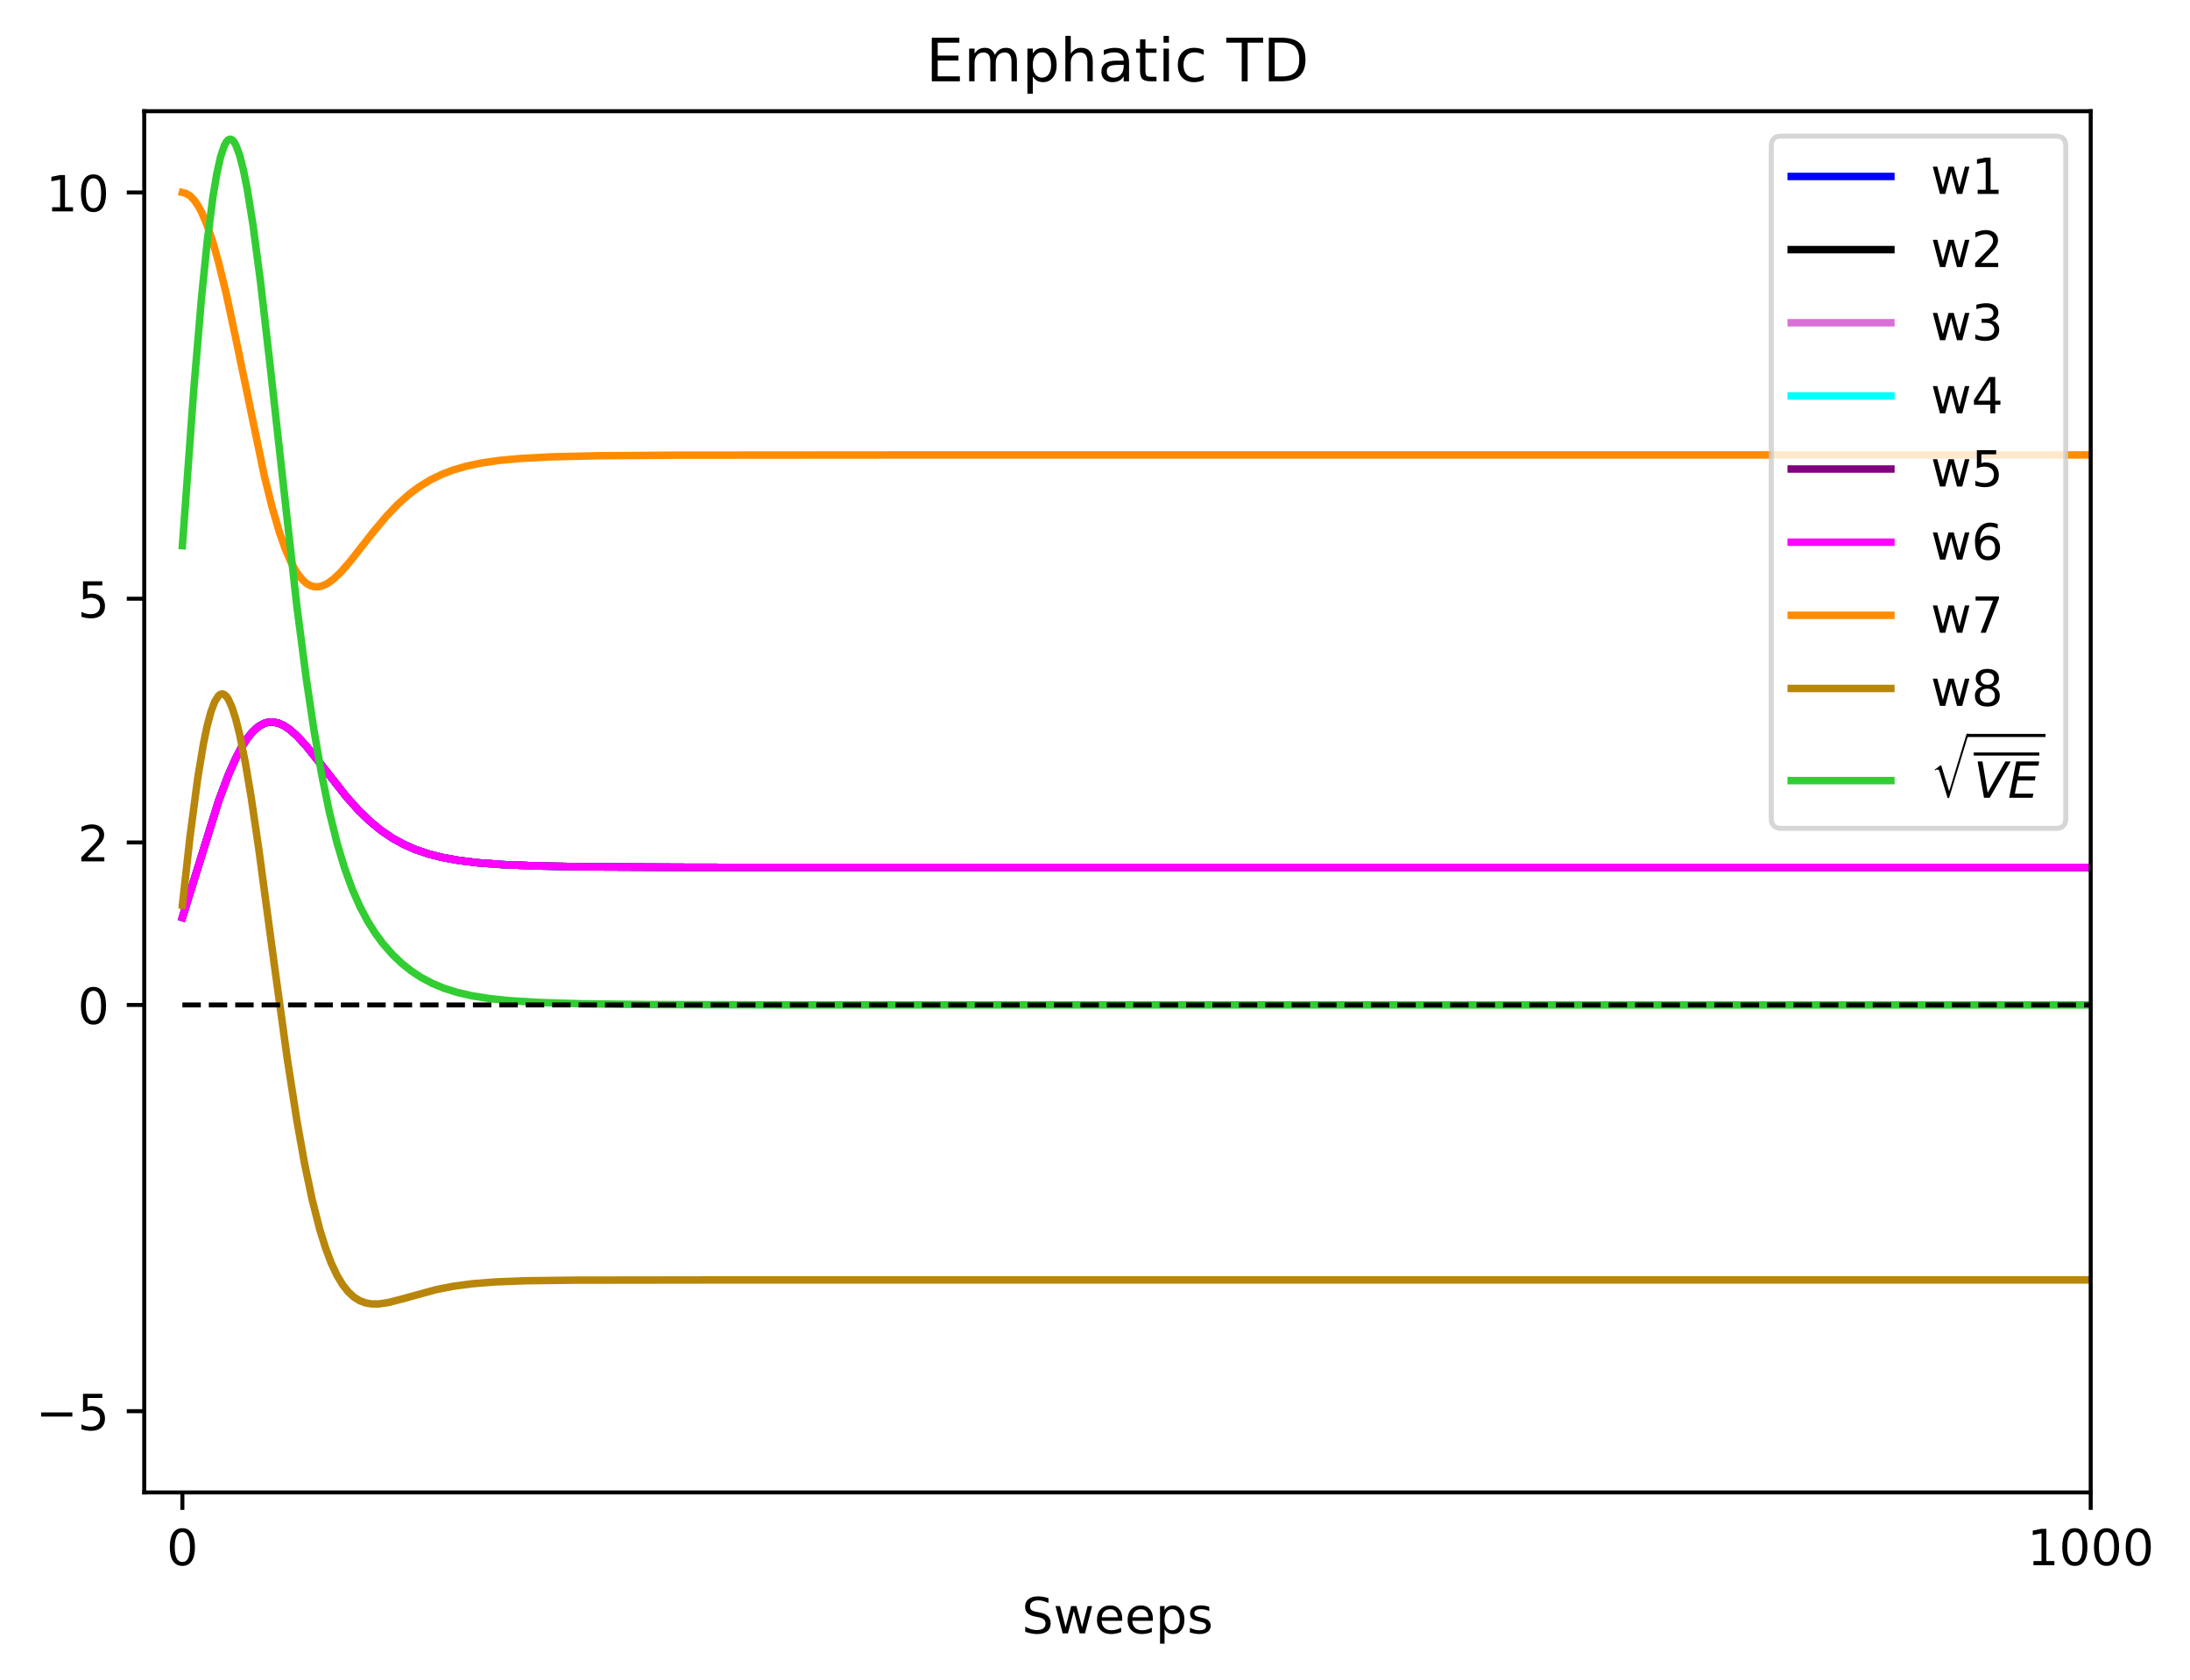 <?xml version="1.0" encoding="utf-8" standalone="no"?>
<!DOCTYPE svg PUBLIC "-//W3C//DTD SVG 1.1//EN"
  "http://www.w3.org/Graphics/SVG/1.1/DTD/svg11.dtd">
<!-- Created with matplotlib (https://matplotlib.org/) -->
<svg height="337.074pt" version="1.1" viewBox="0 0 439.467 337.074" width="439.467pt" xmlns="http://www.w3.org/2000/svg" xmlns:xlink="http://www.w3.org/1999/xlink">
 <defs>
  <style type="text/css">
*{stroke-linecap:butt;stroke-linejoin:round;}
  </style>
 </defs>
 <g id="figure_1">
  <g id="patch_1">
   <path d="M 0 337.074 
L 439.467 337.074 
L 439.467 0 
L 0 0 
z
" style="fill:#ffffff;"/>
  </g>
  <g id="axes_1">
   <g id="patch_2">
    <path d="M 28.942 299.518 
L 419.542 299.518 
L 419.542 22.318 
L 28.942 22.318 
z
" style="fill:#ffffff;"/>
   </g>
   <g id="matplotlib.axis_1">
    <g id="xtick_1">
     <g id="line2d_1">
      <defs>
       <path d="M 0 0 
L 0 3.5 
" id="m0bba05e009" style="stroke:#000000;stroke-width:0.8;"/>
      </defs>
      <g>
       <use style="stroke:#000000;stroke-width:0.8;" x="36.601" xlink:href="#m0bba05e009" y="299.518"/>
      </g>
     </g>
     <g id="text_1">
      <!-- 0 -->
      <defs>
       <path d="M 31.781 66.406 
Q 24.172 66.406 20.328 58.906 
Q 16.5 51.422 16.5 36.375 
Q 16.5 21.391 20.328 13.891 
Q 24.172 6.391 31.781 6.391 
Q 39.453 6.391 43.281 13.891 
Q 47.125 21.391 47.125 36.375 
Q 47.125 51.422 43.281 58.906 
Q 39.453 66.406 31.781 66.406 
z
M 31.781 74.219 
Q 44.047 74.219 50.516 64.516 
Q 56.984 54.828 56.984 36.375 
Q 56.984 17.969 50.516 8.266 
Q 44.047 -1.422 31.781 -1.422 
Q 19.531 -1.422 13.062 8.266 
Q 6.594 17.969 6.594 36.375 
Q 6.594 54.828 13.062 64.516 
Q 19.531 74.219 31.781 74.219 
z
" id="DejaVuSans-48"/>
      </defs>
      <g transform="translate(33.42 314.117)scale(0.1 -0.1)">
       <use xlink:href="#DejaVuSans-48"/>
      </g>
     </g>
    </g>
    <g id="xtick_2">
     <g id="line2d_2">
      <g>
       <use style="stroke:#000000;stroke-width:0.8;" x="419.542" xlink:href="#m0bba05e009" y="299.518"/>
      </g>
     </g>
     <g id="text_2">
      <!-- 1000 -->
      <defs>
       <path d="M 12.406 8.297 
L 28.516 8.297 
L 28.516 63.922 
L 10.984 60.406 
L 10.984 69.391 
L 28.422 72.906 
L 38.281 72.906 
L 38.281 8.297 
L 54.391 8.297 
L 54.391 0 
L 12.406 0 
z
" id="DejaVuSans-49"/>
      </defs>
      <g transform="translate(406.817 314.117)scale(0.1 -0.1)">
       <use xlink:href="#DejaVuSans-49"/>
       <use x="63.623" xlink:href="#DejaVuSans-48"/>
       <use x="127.246" xlink:href="#DejaVuSans-48"/>
       <use x="190.869" xlink:href="#DejaVuSans-48"/>
      </g>
     </g>
    </g>
    <g id="text_3">
     <!-- Sweeps -->
     <defs>
      <path d="M 53.516 70.516 
L 53.516 60.891 
Q 47.906 63.578 42.922 64.891 
Q 37.938 66.219 33.297 66.219 
Q 25.25 66.219 20.875 63.094 
Q 16.5 59.969 16.5 54.203 
Q 16.5 49.359 19.406 46.891 
Q 22.312 44.438 30.422 42.922 
L 36.375 41.703 
Q 47.406 39.594 52.656 34.297 
Q 57.906 29 57.906 20.125 
Q 57.906 9.516 50.797 4.047 
Q 43.703 -1.422 29.984 -1.422 
Q 24.812 -1.422 18.969 -0.25 
Q 13.141 0.922 6.891 3.219 
L 6.891 13.375 
Q 12.891 10.016 18.656 8.297 
Q 24.422 6.594 29.984 6.594 
Q 38.422 6.594 43.016 9.906 
Q 47.609 13.234 47.609 19.391 
Q 47.609 24.75 44.312 27.781 
Q 41.016 30.812 33.5 32.328 
L 27.484 33.5 
Q 16.453 35.688 11.516 40.375 
Q 6.594 45.062 6.594 53.422 
Q 6.594 63.094 13.406 68.656 
Q 20.219 74.219 32.172 74.219 
Q 37.312 74.219 42.625 73.281 
Q 47.953 72.359 53.516 70.516 
z
" id="DejaVuSans-83"/>
      <path d="M 4.203 54.688 
L 13.188 54.688 
L 24.422 12.016 
L 35.594 54.688 
L 46.188 54.688 
L 57.422 12.016 
L 68.609 54.688 
L 77.594 54.688 
L 63.281 0 
L 52.688 0 
L 40.922 44.828 
L 29.109 0 
L 18.5 0 
z
" id="DejaVuSans-119"/>
      <path d="M 56.203 29.594 
L 56.203 25.203 
L 14.891 25.203 
Q 15.484 15.922 20.484 11.062 
Q 25.484 6.203 34.422 6.203 
Q 39.594 6.203 44.453 7.469 
Q 49.312 8.734 54.109 11.281 
L 54.109 2.781 
Q 49.266 0.734 44.188 -0.344 
Q 39.109 -1.422 33.891 -1.422 
Q 20.797 -1.422 13.156 6.188 
Q 5.516 13.812 5.516 26.812 
Q 5.516 40.234 12.766 48.109 
Q 20.016 56 32.328 56 
Q 43.359 56 49.781 48.891 
Q 56.203 41.797 56.203 29.594 
z
M 47.219 32.234 
Q 47.125 39.594 43.094 43.984 
Q 39.062 48.391 32.422 48.391 
Q 24.906 48.391 20.391 44.141 
Q 15.875 39.891 15.188 32.172 
z
" id="DejaVuSans-101"/>
      <path d="M 18.109 8.203 
L 18.109 -20.797 
L 9.078 -20.797 
L 9.078 54.688 
L 18.109 54.688 
L 18.109 46.391 
Q 20.953 51.266 25.266 53.625 
Q 29.594 56 35.594 56 
Q 45.562 56 51.781 48.094 
Q 58.016 40.188 58.016 27.297 
Q 58.016 14.406 51.781 6.484 
Q 45.562 -1.422 35.594 -1.422 
Q 29.594 -1.422 25.266 0.953 
Q 20.953 3.328 18.109 8.203 
z
M 48.688 27.297 
Q 48.688 37.203 44.609 42.844 
Q 40.531 48.484 33.406 48.484 
Q 26.266 48.484 22.188 42.844 
Q 18.109 37.203 18.109 27.297 
Q 18.109 17.391 22.188 11.75 
Q 26.266 6.109 33.406 6.109 
Q 40.531 6.109 44.609 11.75 
Q 48.688 17.391 48.688 27.297 
z
" id="DejaVuSans-112"/>
      <path d="M 44.281 53.078 
L 44.281 44.578 
Q 40.484 46.531 36.375 47.5 
Q 32.281 48.484 27.875 48.484 
Q 21.188 48.484 17.844 46.438 
Q 14.5 44.391 14.5 40.281 
Q 14.5 37.156 16.891 35.375 
Q 19.281 33.594 26.516 31.984 
L 29.594 31.297 
Q 39.156 29.25 43.188 25.516 
Q 47.219 21.781 47.219 15.094 
Q 47.219 7.469 41.188 3.016 
Q 35.156 -1.422 24.609 -1.422 
Q 20.219 -1.422 15.453 -0.562 
Q 10.688 0.297 5.422 2 
L 5.422 11.281 
Q 10.406 8.688 15.234 7.391 
Q 20.062 6.109 24.812 6.109 
Q 31.156 6.109 34.562 8.281 
Q 37.984 10.453 37.984 14.406 
Q 37.984 18.062 35.516 20.016 
Q 33.062 21.969 24.703 23.781 
L 21.578 24.516 
Q 13.234 26.266 9.516 29.906 
Q 5.812 33.547 5.812 39.891 
Q 5.812 47.609 11.281 51.797 
Q 16.75 56 26.812 56 
Q 31.781 56 36.172 55.266 
Q 40.578 54.547 44.281 53.078 
z
" id="DejaVuSans-115"/>
     </defs>
     <g transform="translate(205.047 327.795)scale(0.1 -0.1)">
      <use xlink:href="#DejaVuSans-83"/>
      <use x="63.477" xlink:href="#DejaVuSans-119"/>
      <use x="145.264" xlink:href="#DejaVuSans-101"/>
      <use x="206.787" xlink:href="#DejaVuSans-101"/>
      <use x="268.311" xlink:href="#DejaVuSans-112"/>
      <use x="331.787" xlink:href="#DejaVuSans-115"/>
     </g>
    </g>
   </g>
   <g id="matplotlib.axis_2">
    <g id="ytick_1">
     <g id="line2d_3">
      <defs>
       <path d="M 0 0 
L -3.5 0 
" id="m08c47e378b" style="stroke:#000000;stroke-width:0.8;"/>
      </defs>
      <g>
       <use style="stroke:#000000;stroke-width:0.8;" x="28.942" xlink:href="#m08c47e378b" y="283.212"/>
      </g>
     </g>
     <g id="text_4">
      <!-- −5 -->
      <defs>
       <path d="M 10.594 35.5 
L 73.188 35.5 
L 73.188 27.203 
L 10.594 27.203 
z
" id="DejaVuSans-8722"/>
       <path d="M 10.797 72.906 
L 49.516 72.906 
L 49.516 64.594 
L 19.828 64.594 
L 19.828 46.734 
Q 21.969 47.469 24.109 47.828 
Q 26.266 48.188 28.422 48.188 
Q 40.625 48.188 47.75 41.5 
Q 54.891 34.812 54.891 23.391 
Q 54.891 11.625 47.562 5.094 
Q 40.234 -1.422 26.906 -1.422 
Q 22.312 -1.422 17.547 -0.641 
Q 12.797 0.141 7.719 1.703 
L 7.719 11.625 
Q 12.109 9.234 16.797 8.062 
Q 21.484 6.891 26.703 6.891 
Q 35.156 6.891 40.078 11.328 
Q 45.016 15.766 45.016 23.391 
Q 45.016 31 40.078 35.438 
Q 35.156 39.891 26.703 39.891 
Q 22.75 39.891 18.812 39.016 
Q 14.891 38.141 10.797 36.281 
z
" id="DejaVuSans-53"/>
      </defs>
      <g transform="translate(7.2 287.011)scale(0.1 -0.1)">
       <use xlink:href="#DejaVuSans-8722"/>
       <use x="83.789" xlink:href="#DejaVuSans-53"/>
      </g>
     </g>
    </g>
    <g id="ytick_2">
     <g id="line2d_4">
      <g>
       <use style="stroke:#000000;stroke-width:0.8;" x="28.942" xlink:href="#m08c47e378b" y="201.683"/>
      </g>
     </g>
     <g id="text_5">
      <!-- 0 -->
      <g transform="translate(15.58 205.482)scale(0.1 -0.1)">
       <use xlink:href="#DejaVuSans-48"/>
      </g>
     </g>
    </g>
    <g id="ytick_3">
     <g id="line2d_5">
      <g>
       <use style="stroke:#000000;stroke-width:0.8;" x="28.942" xlink:href="#m08c47e378b" y="169.071"/>
      </g>
     </g>
     <g id="text_6">
      <!-- 2 -->
      <defs>
       <path d="M 19.188 8.297 
L 53.609 8.297 
L 53.609 0 
L 7.328 0 
L 7.328 8.297 
Q 12.938 14.109 22.625 23.891 
Q 32.328 33.688 34.812 36.531 
Q 39.547 41.844 41.422 45.531 
Q 43.312 49.219 43.312 52.781 
Q 43.312 58.594 39.234 62.25 
Q 35.156 65.922 28.609 65.922 
Q 23.969 65.922 18.812 64.312 
Q 13.672 62.703 7.812 59.422 
L 7.812 69.391 
Q 13.766 71.781 18.938 73 
Q 24.125 74.219 28.422 74.219 
Q 39.75 74.219 46.484 68.547 
Q 53.219 62.891 53.219 53.422 
Q 53.219 48.922 51.531 44.891 
Q 49.859 40.875 45.406 35.406 
Q 44.188 33.984 37.641 27.219 
Q 31.109 20.453 19.188 8.297 
z
" id="DejaVuSans-50"/>
      </defs>
      <g transform="translate(15.58 172.87)scale(0.1 -0.1)">
       <use xlink:href="#DejaVuSans-50"/>
      </g>
     </g>
    </g>
    <g id="ytick_4">
     <g id="line2d_6">
      <g>
       <use style="stroke:#000000;stroke-width:0.8;" x="28.942" xlink:href="#m08c47e378b" y="120.153"/>
      </g>
     </g>
     <g id="text_7">
      <!-- 5 -->
      <g transform="translate(15.58 123.953)scale(0.1 -0.1)">
       <use xlink:href="#DejaVuSans-53"/>
      </g>
     </g>
    </g>
    <g id="ytick_5">
     <g id="line2d_7">
      <g>
       <use style="stroke:#000000;stroke-width:0.8;" x="28.942" xlink:href="#m08c47e378b" y="38.624"/>
      </g>
     </g>
     <g id="text_8">
      <!-- 10 -->
      <g transform="translate(9.217 42.423)scale(0.1 -0.1)">
       <use xlink:href="#DejaVuSans-49"/>
       <use x="63.623" xlink:href="#DejaVuSans-48"/>
      </g>
     </g>
    </g>
   </g>
   <g id="line2d_8">
    <path clip-path="url(#pdf863f60c3)" d="M 36.601 184.136 
L 43.877 160.727 
L 45.792 155.616 
L 47.323 152.153 
L 48.472 149.975 
L 49.621 148.181 
L 50.77 146.781 
L 51.919 145.775 
L 53.067 145.155 
L 53.833 144.947 
L 54.599 144.895 
L 55.748 145.09 
L 56.897 145.582 
L 58.046 146.335 
L 59.577 147.675 
L 61.492 149.755 
L 64.173 153.108 
L 69.534 159.923 
L 71.832 162.488 
L 74.129 164.728 
L 76.427 166.624 
L 78.725 168.191 
L 81.022 169.46 
L 83.32 170.472 
L 86 171.382 
L 88.681 172.063 
L 92.127 172.688 
L 95.957 173.149 
L 100.935 173.519 
L 107.828 173.794 
L 118.55 173.976 
L 139.612 174.069 
L 223.859 174.088 
L 419.159 174.088 
L 419.159 174.088 
" style="fill:none;stroke:#0000ff;stroke-linecap:square;stroke-width:1.5;"/>
   </g>
   <g id="line2d_9">
    <path clip-path="url(#pdf863f60c3)" d="M 36.601 184.136 
L 43.877 160.727 
L 45.792 155.616 
L 47.323 152.153 
L 48.472 149.975 
L 49.621 148.181 
L 50.77 146.781 
L 51.919 145.775 
L 53.067 145.155 
L 53.833 144.947 
L 54.599 144.895 
L 55.748 145.09 
L 56.897 145.582 
L 58.046 146.335 
L 59.577 147.675 
L 61.492 149.755 
L 64.173 153.108 
L 69.534 159.923 
L 71.832 162.488 
L 74.129 164.728 
L 76.427 166.624 
L 78.725 168.191 
L 81.022 169.46 
L 83.32 170.472 
L 86 171.382 
L 88.681 172.063 
L 92.127 172.688 
L 95.957 173.149 
L 100.935 173.519 
L 107.828 173.794 
L 118.55 173.976 
L 139.612 174.069 
L 223.859 174.088 
L 419.159 174.088 
L 419.159 174.088 
" style="fill:none;stroke:#000000;stroke-linecap:square;stroke-width:1.5;"/>
   </g>
   <g id="line2d_10">
    <path clip-path="url(#pdf863f60c3)" d="M 36.601 184.136 
L 43.877 160.727 
L 45.792 155.616 
L 47.323 152.153 
L 48.472 149.975 
L 49.621 148.181 
L 50.77 146.781 
L 51.919 145.775 
L 53.067 145.155 
L 53.833 144.947 
L 54.599 144.895 
L 55.748 145.09 
L 56.897 145.582 
L 58.046 146.335 
L 59.577 147.675 
L 61.492 149.755 
L 64.173 153.108 
L 69.534 159.923 
L 71.832 162.488 
L 74.129 164.728 
L 76.427 166.624 
L 78.725 168.191 
L 81.022 169.46 
L 83.32 170.472 
L 86 171.382 
L 88.681 172.063 
L 92.127 172.688 
L 95.957 173.149 
L 100.935 173.519 
L 107.828 173.794 
L 118.55 173.976 
L 139.612 174.069 
L 223.859 174.088 
L 419.159 174.088 
L 419.159 174.088 
" style="fill:none;stroke:#da70d6;stroke-linecap:square;stroke-width:1.5;"/>
   </g>
   <g id="line2d_11">
    <path clip-path="url(#pdf863f60c3)" d="M 36.601 184.136 
L 43.877 160.727 
L 45.792 155.616 
L 47.323 152.153 
L 48.472 149.975 
L 49.621 148.181 
L 50.77 146.781 
L 51.919 145.775 
L 53.067 145.155 
L 53.833 144.947 
L 54.599 144.895 
L 55.748 145.09 
L 56.897 145.582 
L 58.046 146.335 
L 59.577 147.675 
L 61.492 149.755 
L 64.173 153.108 
L 69.534 159.923 
L 71.832 162.488 
L 74.129 164.728 
L 76.427 166.624 
L 78.725 168.191 
L 81.022 169.46 
L 83.32 170.472 
L 86 171.382 
L 88.681 172.063 
L 92.127 172.688 
L 95.957 173.149 
L 100.935 173.519 
L 107.828 173.794 
L 118.55 173.976 
L 139.612 174.069 
L 223.859 174.088 
L 419.159 174.088 
L 419.159 174.088 
" style="fill:none;stroke:#00ffff;stroke-linecap:square;stroke-width:1.5;"/>
   </g>
   <g id="line2d_12">
    <path clip-path="url(#pdf863f60c3)" d="M 36.601 184.136 
L 43.877 160.727 
L 45.792 155.616 
L 47.323 152.153 
L 48.472 149.975 
L 49.621 148.181 
L 50.77 146.781 
L 51.919 145.775 
L 53.067 145.155 
L 53.833 144.947 
L 54.599 144.895 
L 55.748 145.09 
L 56.897 145.582 
L 58.046 146.335 
L 59.577 147.675 
L 61.492 149.755 
L 64.173 153.108 
L 69.534 159.923 
L 71.832 162.488 
L 74.129 164.728 
L 76.427 166.624 
L 78.725 168.191 
L 81.022 169.46 
L 83.32 170.472 
L 86 171.382 
L 88.681 172.063 
L 92.127 172.688 
L 95.957 173.149 
L 100.935 173.519 
L 107.828 173.794 
L 118.55 173.976 
L 139.612 174.069 
L 223.859 174.088 
L 419.159 174.088 
L 419.159 174.088 
" style="fill:none;stroke:#800080;stroke-linecap:square;stroke-width:1.5;"/>
   </g>
   <g id="line2d_13">
    <path clip-path="url(#pdf863f60c3)" d="M 36.601 184.136 
L 43.877 160.727 
L 45.792 155.616 
L 47.323 152.153 
L 48.472 149.975 
L 49.621 148.181 
L 50.77 146.781 
L 51.919 145.775 
L 53.067 145.155 
L 53.833 144.947 
L 54.599 144.895 
L 55.748 145.09 
L 56.897 145.582 
L 58.046 146.335 
L 59.577 147.675 
L 61.492 149.755 
L 64.173 153.108 
L 69.534 159.923 
L 71.832 162.488 
L 74.129 164.728 
L 76.427 166.624 
L 78.725 168.191 
L 81.022 169.46 
L 83.32 170.472 
L 86 171.382 
L 88.681 172.063 
L 92.127 172.688 
L 95.957 173.149 
L 100.935 173.519 
L 107.828 173.794 
L 118.55 173.976 
L 139.612 174.069 
L 223.859 174.088 
L 419.159 174.088 
L 419.159 174.088 
" style="fill:none;stroke:#ff00ff;stroke-linecap:square;stroke-width:1.5;"/>
   </g>
   <g id="line2d_14">
    <path clip-path="url(#pdf863f60c3)" d="M 36.601 38.632 
L 37.367 38.835 
L 38.133 39.307 
L 38.899 40.072 
L 39.665 41.146 
L 40.43 42.539 
L 41.579 45.235 
L 42.728 48.641 
L 43.877 52.707 
L 45.409 59.013 
L 47.323 67.94 
L 53.067 95.619 
L 54.599 101.784 
L 56.131 107.015 
L 57.28 110.26 
L 58.429 112.903 
L 59.577 114.944 
L 60.726 116.405 
L 61.492 117.074 
L 62.258 117.514 
L 63.024 117.741 
L 63.79 117.771 
L 64.556 117.622 
L 65.705 117.103 
L 66.853 116.285 
L 68.385 114.834 
L 70.3 112.628 
L 74.895 106.758 
L 77.576 103.568 
L 79.873 101.172 
L 82.171 99.135 
L 84.086 97.71 
L 86.383 96.303 
L 88.681 95.186 
L 90.979 94.31 
L 93.659 93.535 
L 96.723 92.896 
L 100.169 92.402 
L 104.765 91.985 
L 110.892 91.676 
L 120.082 91.463 
L 136.549 91.342 
L 183.267 91.305 
L 419.159 91.305 
L 419.159 91.305 
" style="fill:none;stroke:#ff8c00;stroke-linecap:square;stroke-width:1.5;"/>
   </g>
   <g id="line2d_15">
    <path clip-path="url(#pdf863f60c3)" d="M 36.601 181.67 
L 38.133 167.878 
L 39.665 156.256 
L 40.813 149.321 
L 41.579 145.653 
L 42.345 142.796 
L 43.111 140.773 
L 43.877 139.594 
L 44.26 139.321 
L 44.643 139.257 
L 45.026 139.399 
L 45.409 139.744 
L 45.792 140.287 
L 46.557 141.949 
L 47.323 144.338 
L 48.089 147.397 
L 49.238 153.099 
L 50.387 159.919 
L 51.919 170.297 
L 54.982 193.14 
L 57.663 212.588 
L 59.577 224.911 
L 61.109 233.469 
L 62.641 240.755 
L 64.173 246.756 
L 65.322 250.447 
L 66.47 253.488 
L 67.619 255.936 
L 68.768 257.851 
L 69.917 259.299 
L 71.066 260.344 
L 72.215 261.051 
L 73.363 261.478 
L 74.512 261.681 
L 76.044 261.686 
L 77.959 261.398 
L 80.639 260.706 
L 87.532 258.808 
L 90.979 258.136 
L 94.808 257.629 
L 99.403 257.268 
L 105.53 257.036 
L 115.487 256.912 
L 143.442 256.873 
L 419.159 256.872 
L 419.159 256.872 
" style="fill:none;stroke:#b8860b;stroke-linecap:square;stroke-width:1.5;"/>
   </g>
   <g id="line2d_16">
    <path clip-path="url(#pdf863f60c3)" d="M 36.601 109.518 
L 38.899 77.966 
L 40.43 59.803 
L 41.579 48.497 
L 42.728 39.521 
L 43.494 34.929 
L 44.26 31.487 
L 45.026 29.204 
L 45.409 28.494 
L 45.792 28.068 
L 46.175 27.922 
L 46.557 28.049 
L 46.94 28.445 
L 47.323 29.101 
L 48.089 31.162 
L 48.855 34.158 
L 49.621 38.004 
L 50.77 45.165 
L 52.302 56.782 
L 54.216 73.484 
L 59.577 121.721 
L 61.492 136.435 
L 63.024 146.671 
L 64.556 155.484 
L 66.087 162.927 
L 67.619 169.12 
L 69.151 174.23 
L 70.683 178.436 
L 72.215 181.912 
L 73.746 184.81 
L 75.278 187.254 
L 76.81 189.335 
L 78.725 191.531 
L 80.639 193.358 
L 82.554 194.879 
L 84.469 196.14 
L 86.766 197.362 
L 89.064 198.318 
L 91.745 199.166 
L 94.808 199.864 
L 98.255 200.404 
L 102.467 200.835 
L 108.211 201.183 
L 116.636 201.443 
L 130.039 201.605 
L 158.376 201.675 
L 352.527 201.683 
L 419.159 201.683 
L 419.159 201.683 
" style="fill:none;stroke:#32cd32;stroke-linecap:square;stroke-width:1.5;"/>
   </g>
   <g id="line2d_17">
    <path clip-path="url(#pdf863f60c3)" d="M 36.601 201.683 
L 419.542 201.683 
" style="fill:none;stroke:#000000;stroke-dasharray:3.7,1.6;stroke-dashoffset:0;"/>
   </g>
   <g id="patch_3">
    <path d="M 28.942 299.518 
L 28.942 22.318 
" style="fill:none;stroke:#000000;stroke-linecap:square;stroke-linejoin:miter;stroke-width:0.8;"/>
   </g>
   <g id="patch_4">
    <path d="M 419.542 299.518 
L 419.542 22.318 
" style="fill:none;stroke:#000000;stroke-linecap:square;stroke-linejoin:miter;stroke-width:0.8;"/>
   </g>
   <g id="patch_5">
    <path d="M 28.942 299.518 
L 419.542 299.518 
" style="fill:none;stroke:#000000;stroke-linecap:square;stroke-linejoin:miter;stroke-width:0.8;"/>
   </g>
   <g id="patch_6">
    <path d="M 28.942 22.318 
L 419.542 22.318 
" style="fill:none;stroke:#000000;stroke-linecap:square;stroke-linejoin:miter;stroke-width:0.8;"/>
   </g>
   <g id="text_9">
    <!-- Emphatic TD -->
    <defs>
     <path d="M 9.812 72.906 
L 55.906 72.906 
L 55.906 64.594 
L 19.672 64.594 
L 19.672 43.016 
L 54.391 43.016 
L 54.391 34.719 
L 19.672 34.719 
L 19.672 8.297 
L 56.781 8.297 
L 56.781 0 
L 9.812 0 
z
" id="DejaVuSans-69"/>
     <path d="M 52 44.188 
Q 55.375 50.25 60.062 53.125 
Q 64.75 56 71.094 56 
Q 79.641 56 84.281 50.016 
Q 88.922 44.047 88.922 33.016 
L 88.922 0 
L 79.891 0 
L 79.891 32.719 
Q 79.891 40.578 77.094 44.375 
Q 74.312 48.188 68.609 48.188 
Q 61.625 48.188 57.562 43.547 
Q 53.516 38.922 53.516 30.906 
L 53.516 0 
L 44.484 0 
L 44.484 32.719 
Q 44.484 40.625 41.703 44.406 
Q 38.922 48.188 33.109 48.188 
Q 26.219 48.188 22.156 43.531 
Q 18.109 38.875 18.109 30.906 
L 18.109 0 
L 9.078 0 
L 9.078 54.688 
L 18.109 54.688 
L 18.109 46.188 
Q 21.188 51.219 25.484 53.609 
Q 29.781 56 35.688 56 
Q 41.656 56 45.828 52.969 
Q 50 49.953 52 44.188 
z
" id="DejaVuSans-109"/>
     <path d="M 54.891 33.016 
L 54.891 0 
L 45.906 0 
L 45.906 32.719 
Q 45.906 40.484 42.875 44.328 
Q 39.844 48.188 33.797 48.188 
Q 26.516 48.188 22.312 43.547 
Q 18.109 38.922 18.109 30.906 
L 18.109 0 
L 9.078 0 
L 9.078 75.984 
L 18.109 75.984 
L 18.109 46.188 
Q 21.344 51.125 25.703 53.562 
Q 30.078 56 35.797 56 
Q 45.219 56 50.047 50.172 
Q 54.891 44.344 54.891 33.016 
z
" id="DejaVuSans-104"/>
     <path d="M 34.281 27.484 
Q 23.391 27.484 19.188 25 
Q 14.984 22.516 14.984 16.5 
Q 14.984 11.719 18.141 8.906 
Q 21.297 6.109 26.703 6.109 
Q 34.188 6.109 38.703 11.406 
Q 43.219 16.703 43.219 25.484 
L 43.219 27.484 
z
M 52.203 31.203 
L 52.203 0 
L 43.219 0 
L 43.219 8.297 
Q 40.141 3.328 35.547 0.953 
Q 30.953 -1.422 24.312 -1.422 
Q 15.922 -1.422 10.953 3.297 
Q 6 8.016 6 15.922 
Q 6 25.141 12.172 29.828 
Q 18.359 34.516 30.609 34.516 
L 43.219 34.516 
L 43.219 35.406 
Q 43.219 41.609 39.141 45 
Q 35.062 48.391 27.688 48.391 
Q 23 48.391 18.547 47.266 
Q 14.109 46.141 10.016 43.891 
L 10.016 52.203 
Q 14.938 54.109 19.578 55.047 
Q 24.219 56 28.609 56 
Q 40.484 56 46.344 49.844 
Q 52.203 43.703 52.203 31.203 
z
" id="DejaVuSans-97"/>
     <path d="M 18.312 70.219 
L 18.312 54.688 
L 36.812 54.688 
L 36.812 47.703 
L 18.312 47.703 
L 18.312 18.016 
Q 18.312 11.328 20.141 9.422 
Q 21.969 7.516 27.594 7.516 
L 36.812 7.516 
L 36.812 0 
L 27.594 0 
Q 17.188 0 13.234 3.875 
Q 9.281 7.766 9.281 18.016 
L 9.281 47.703 
L 2.688 47.703 
L 2.688 54.688 
L 9.281 54.688 
L 9.281 70.219 
z
" id="DejaVuSans-116"/>
     <path d="M 9.422 54.688 
L 18.406 54.688 
L 18.406 0 
L 9.422 0 
z
M 9.422 75.984 
L 18.406 75.984 
L 18.406 64.594 
L 9.422 64.594 
z
" id="DejaVuSans-105"/>
     <path d="M 48.781 52.594 
L 48.781 44.188 
Q 44.969 46.297 41.141 47.344 
Q 37.312 48.391 33.406 48.391 
Q 24.656 48.391 19.812 42.844 
Q 14.984 37.312 14.984 27.297 
Q 14.984 17.281 19.812 11.734 
Q 24.656 6.203 33.406 6.203 
Q 37.312 6.203 41.141 7.25 
Q 44.969 8.297 48.781 10.406 
L 48.781 2.094 
Q 45.016 0.344 40.984 -0.531 
Q 36.969 -1.422 32.422 -1.422 
Q 20.062 -1.422 12.781 6.344 
Q 5.516 14.109 5.516 27.297 
Q 5.516 40.672 12.859 48.328 
Q 20.219 56 33.016 56 
Q 37.156 56 41.109 55.141 
Q 45.062 54.297 48.781 52.594 
z
" id="DejaVuSans-99"/>
     <path id="DejaVuSans-32"/>
     <path d="M -0.297 72.906 
L 61.375 72.906 
L 61.375 64.594 
L 35.5 64.594 
L 35.5 0 
L 25.594 0 
L 25.594 64.594 
L -0.297 64.594 
z
" id="DejaVuSans-84"/>
     <path d="M 19.672 64.797 
L 19.672 8.109 
L 31.594 8.109 
Q 46.688 8.109 53.688 14.938 
Q 60.688 21.781 60.688 36.531 
Q 60.688 51.172 53.688 57.984 
Q 46.688 64.797 31.594 64.797 
z
M 9.812 72.906 
L 30.078 72.906 
Q 51.266 72.906 61.172 64.094 
Q 71.094 55.281 71.094 36.531 
Q 71.094 17.672 61.125 8.828 
Q 51.172 0 30.078 0 
L 9.812 0 
z
" id="DejaVuSans-68"/>
    </defs>
    <g transform="translate(185.808 16.318)scale(0.12 -0.12)">
     <use xlink:href="#DejaVuSans-69"/>
     <use x="63.184" xlink:href="#DejaVuSans-109"/>
     <use x="160.596" xlink:href="#DejaVuSans-112"/>
     <use x="224.072" xlink:href="#DejaVuSans-104"/>
     <use x="287.451" xlink:href="#DejaVuSans-97"/>
     <use x="348.73" xlink:href="#DejaVuSans-116"/>
     <use x="387.939" xlink:href="#DejaVuSans-105"/>
     <use x="415.723" xlink:href="#DejaVuSans-99"/>
     <use x="470.703" xlink:href="#DejaVuSans-32"/>
     <use x="502.49" xlink:href="#DejaVuSans-84"/>
     <use x="563.574" xlink:href="#DejaVuSans-68"/>
    </g>
   </g>
   <g id="legend_1">
    <g id="patch_7">
     <path d="M 357.442 166.243 
L 412.542 166.243 
Q 414.542 166.243 414.542 164.243 
L 414.542 29.318 
Q 414.542 27.318 412.542 27.318 
L 357.442 27.318 
Q 355.442 27.318 355.442 29.318 
L 355.442 164.243 
Q 355.442 166.243 357.442 166.243 
z
" style="fill:#ffffff;opacity:0.8;stroke:#cccccc;stroke-linejoin:miter;"/>
    </g>
    <g id="line2d_18">
     <path d="M 359.442 35.417 
L 379.442 35.417 
" style="fill:none;stroke:#0000ff;stroke-linecap:square;stroke-width:1.5;"/>
    </g>
    <g id="line2d_19"/>
    <g id="text_10">
     <!-- w1 -->
     <g transform="translate(387.442 38.917)scale(0.1 -0.1)">
      <use xlink:href="#DejaVuSans-119"/>
      <use x="81.787" xlink:href="#DejaVuSans-49"/>
     </g>
    </g>
    <g id="line2d_20">
     <path d="M 359.442 50.095 
L 379.442 50.095 
" style="fill:none;stroke:#000000;stroke-linecap:square;stroke-width:1.5;"/>
    </g>
    <g id="line2d_21"/>
    <g id="text_11">
     <!-- w2 -->
     <g transform="translate(387.442 53.595)scale(0.1 -0.1)">
      <use xlink:href="#DejaVuSans-119"/>
      <use x="81.787" xlink:href="#DejaVuSans-50"/>
     </g>
    </g>
    <g id="line2d_22">
     <path d="M 359.442 64.773 
L 379.442 64.773 
" style="fill:none;stroke:#da70d6;stroke-linecap:square;stroke-width:1.5;"/>
    </g>
    <g id="line2d_23"/>
    <g id="text_12">
     <!-- w3 -->
     <defs>
      <path d="M 40.578 39.312 
Q 47.656 37.797 51.625 33 
Q 55.609 28.219 55.609 21.188 
Q 55.609 10.406 48.188 4.484 
Q 40.766 -1.422 27.094 -1.422 
Q 22.516 -1.422 17.656 -0.516 
Q 12.797 0.391 7.625 2.203 
L 7.625 11.719 
Q 11.719 9.328 16.594 8.109 
Q 21.484 6.891 26.812 6.891 
Q 36.078 6.891 40.938 10.547 
Q 45.797 14.203 45.797 21.188 
Q 45.797 27.641 41.281 31.266 
Q 36.766 34.906 28.719 34.906 
L 20.219 34.906 
L 20.219 43.016 
L 29.109 43.016 
Q 36.375 43.016 40.234 45.922 
Q 44.094 48.828 44.094 54.297 
Q 44.094 59.906 40.109 62.906 
Q 36.141 65.922 28.719 65.922 
Q 24.656 65.922 20.016 65.031 
Q 15.375 64.156 9.812 62.312 
L 9.812 71.094 
Q 15.438 72.656 20.344 73.438 
Q 25.25 74.219 29.594 74.219 
Q 40.828 74.219 47.359 69.109 
Q 53.906 64.016 53.906 55.328 
Q 53.906 49.266 50.438 45.094 
Q 46.969 40.922 40.578 39.312 
z
" id="DejaVuSans-51"/>
     </defs>
     <g transform="translate(387.442 68.273)scale(0.1 -0.1)">
      <use xlink:href="#DejaVuSans-119"/>
      <use x="81.787" xlink:href="#DejaVuSans-51"/>
     </g>
    </g>
    <g id="line2d_24">
     <path d="M 359.442 79.451 
L 379.442 79.451 
" style="fill:none;stroke:#00ffff;stroke-linecap:square;stroke-width:1.5;"/>
    </g>
    <g id="line2d_25"/>
    <g id="text_13">
     <!-- w4 -->
     <defs>
      <path d="M 37.797 64.312 
L 12.891 25.391 
L 37.797 25.391 
z
M 35.203 72.906 
L 47.609 72.906 
L 47.609 25.391 
L 58.016 25.391 
L 58.016 17.188 
L 47.609 17.188 
L 47.609 0 
L 37.797 0 
L 37.797 17.188 
L 4.891 17.188 
L 4.891 26.703 
z
" id="DejaVuSans-52"/>
     </defs>
     <g transform="translate(387.442 82.951)scale(0.1 -0.1)">
      <use xlink:href="#DejaVuSans-119"/>
      <use x="81.787" xlink:href="#DejaVuSans-52"/>
     </g>
    </g>
    <g id="line2d_26">
     <path d="M 359.442 94.129 
L 379.442 94.129 
" style="fill:none;stroke:#800080;stroke-linecap:square;stroke-width:1.5;"/>
    </g>
    <g id="line2d_27"/>
    <g id="text_14">
     <!-- w5 -->
     <g transform="translate(387.442 97.629)scale(0.1 -0.1)">
      <use xlink:href="#DejaVuSans-119"/>
      <use x="81.787" xlink:href="#DejaVuSans-53"/>
     </g>
    </g>
    <g id="line2d_28">
     <path d="M 359.442 108.807 
L 379.442 108.807 
" style="fill:none;stroke:#ff00ff;stroke-linecap:square;stroke-width:1.5;"/>
    </g>
    <g id="line2d_29"/>
    <g id="text_15">
     <!-- w6 -->
     <defs>
      <path d="M 33.016 40.375 
Q 26.375 40.375 22.484 35.828 
Q 18.609 31.297 18.609 23.391 
Q 18.609 15.531 22.484 10.953 
Q 26.375 6.391 33.016 6.391 
Q 39.656 6.391 43.531 10.953 
Q 47.406 15.531 47.406 23.391 
Q 47.406 31.297 43.531 35.828 
Q 39.656 40.375 33.016 40.375 
z
M 52.594 71.297 
L 52.594 62.312 
Q 48.875 64.062 45.094 64.984 
Q 41.312 65.922 37.594 65.922 
Q 27.828 65.922 22.672 59.328 
Q 17.531 52.734 16.797 39.406 
Q 19.672 43.656 24.016 45.922 
Q 28.375 48.188 33.594 48.188 
Q 44.578 48.188 50.953 41.516 
Q 57.328 34.859 57.328 23.391 
Q 57.328 12.156 50.688 5.359 
Q 44.047 -1.422 33.016 -1.422 
Q 20.359 -1.422 13.672 8.266 
Q 6.984 17.969 6.984 36.375 
Q 6.984 53.656 15.188 63.938 
Q 23.391 74.219 37.203 74.219 
Q 40.922 74.219 44.703 73.484 
Q 48.484 72.75 52.594 71.297 
z
" id="DejaVuSans-54"/>
     </defs>
     <g transform="translate(387.442 112.307)scale(0.1 -0.1)">
      <use xlink:href="#DejaVuSans-119"/>
      <use x="81.787" xlink:href="#DejaVuSans-54"/>
     </g>
    </g>
    <g id="line2d_30">
     <path d="M 359.442 123.485 
L 379.442 123.485 
" style="fill:none;stroke:#ff8c00;stroke-linecap:square;stroke-width:1.5;"/>
    </g>
    <g id="line2d_31"/>
    <g id="text_16">
     <!-- w7 -->
     <defs>
      <path d="M 8.203 72.906 
L 55.078 72.906 
L 55.078 68.703 
L 28.609 0 
L 18.312 0 
L 43.219 64.594 
L 8.203 64.594 
z
" id="DejaVuSans-55"/>
     </defs>
     <g transform="translate(387.442 126.985)scale(0.1 -0.1)">
      <use xlink:href="#DejaVuSans-119"/>
      <use x="81.787" xlink:href="#DejaVuSans-55"/>
     </g>
    </g>
    <g id="line2d_32">
     <path d="M 359.442 138.163 
L 379.442 138.163 
" style="fill:none;stroke:#b8860b;stroke-linecap:square;stroke-width:1.5;"/>
    </g>
    <g id="line2d_33"/>
    <g id="text_17">
     <!-- w8 -->
     <defs>
      <path d="M 31.781 34.625 
Q 24.75 34.625 20.719 30.859 
Q 16.703 27.094 16.703 20.516 
Q 16.703 13.922 20.719 10.156 
Q 24.75 6.391 31.781 6.391 
Q 38.812 6.391 42.859 10.172 
Q 46.922 13.969 46.922 20.516 
Q 46.922 27.094 42.891 30.859 
Q 38.875 34.625 31.781 34.625 
z
M 21.922 38.812 
Q 15.578 40.375 12.031 44.719 
Q 8.5 49.078 8.5 55.328 
Q 8.5 64.062 14.719 69.141 
Q 20.953 74.219 31.781 74.219 
Q 42.672 74.219 48.875 69.141 
Q 55.078 64.062 55.078 55.328 
Q 55.078 49.078 51.531 44.719 
Q 48 40.375 41.703 38.812 
Q 48.828 37.156 52.797 32.312 
Q 56.781 27.484 56.781 20.516 
Q 56.781 9.906 50.312 4.234 
Q 43.844 -1.422 31.781 -1.422 
Q 19.734 -1.422 13.25 4.234 
Q 6.781 9.906 6.781 20.516 
Q 6.781 27.484 10.781 32.312 
Q 14.797 37.156 21.922 38.812 
z
M 18.312 54.391 
Q 18.312 48.734 21.844 45.562 
Q 25.391 42.391 31.781 42.391 
Q 38.141 42.391 41.719 45.562 
Q 45.312 48.734 45.312 54.391 
Q 45.312 60.062 41.719 63.234 
Q 38.141 66.406 31.781 66.406 
Q 25.391 66.406 21.844 63.234 
Q 18.312 60.062 18.312 54.391 
z
" id="DejaVuSans-56"/>
     </defs>
     <g transform="translate(387.442 141.663)scale(0.1 -0.1)">
      <use xlink:href="#DejaVuSans-119"/>
      <use x="81.787" xlink:href="#DejaVuSans-56"/>
     </g>
    </g>
    <g id="line2d_34">
     <path d="M 359.442 156.663 
L 379.442 156.663 
" style="fill:none;stroke:#32cd32;stroke-linecap:square;stroke-width:1.5;"/>
    </g>
    <g id="line2d_35"/>
    <g id="text_18">
     <!-- $\sqrt{\overline{VE}}$ -->
     <defs>
      <path d="M 108.906 155.203 
L 52.703 -29.5 
L 48.5 -29.5 
L 25.406 45.594 
Q 24.297 49.203 22.891 50.797 
Q 21.5 52.406 19.203 52.406 
Q 15.797 52.406 12.406 49.703 
L 11.203 51.703 
L 27.594 64.297 
L 30.094 64.297 
L 52.797 -9.406 
L 53.203 -9.406 
L 103.203 155.203 
z
" id="STIXSizeOneSym-Regular-8730"/>
      <path d="M 20.609 0 
L 7.812 72.906 
L 17.484 72.906 
L 28.078 10.203 
L 63.484 72.906 
L 74.219 72.906 
L 32.078 0 
z
" id="DejaVuSans-Oblique-86"/>
      <path d="M 16.891 72.906 
L 62.984 72.906 
L 61.375 64.594 
L 25.094 64.594 
L 20.906 43.016 
L 55.719 43.016 
L 54.109 34.719 
L 19.281 34.719 
L 14.203 8.297 
L 51.312 8.297 
L 49.703 0 
L 2.688 0 
z
" id="DejaVuSans-Oblique-69"/>
     </defs>
     <g transform="translate(387.442 160.163)scale(0.1 -0.1)">
      <use transform="translate(0 20.703)scale(0.698)" xlink:href="#STIXSizeOneSym-Regular-8730"/>
      <use transform="translate(86.259 0.594)" xlink:href="#DejaVuSans-Oblique-86"/>
      <use transform="translate(154.667 0.594)" xlink:href="#DejaVuSans-Oblique-69"/>
      <path d="M 73.759 122.5 
L 73.759 128.75 
L 230.351 128.75 
L 230.351 122.5 
L 73.759 122.5 
z
"/>
      <path d="M 86.259 85.25 
L 86.259 91.5 
L 217.851 91.5 
L 217.851 85.25 
L 86.259 85.25 
z
"/>
     </g>
    </g>
   </g>
  </g>
 </g>
 <defs>
  <clipPath id="pdf863f60c3">
   <rect height="277.2" width="390.6" x="28.942" y="22.318"/>
  </clipPath>
 </defs>
</svg>
